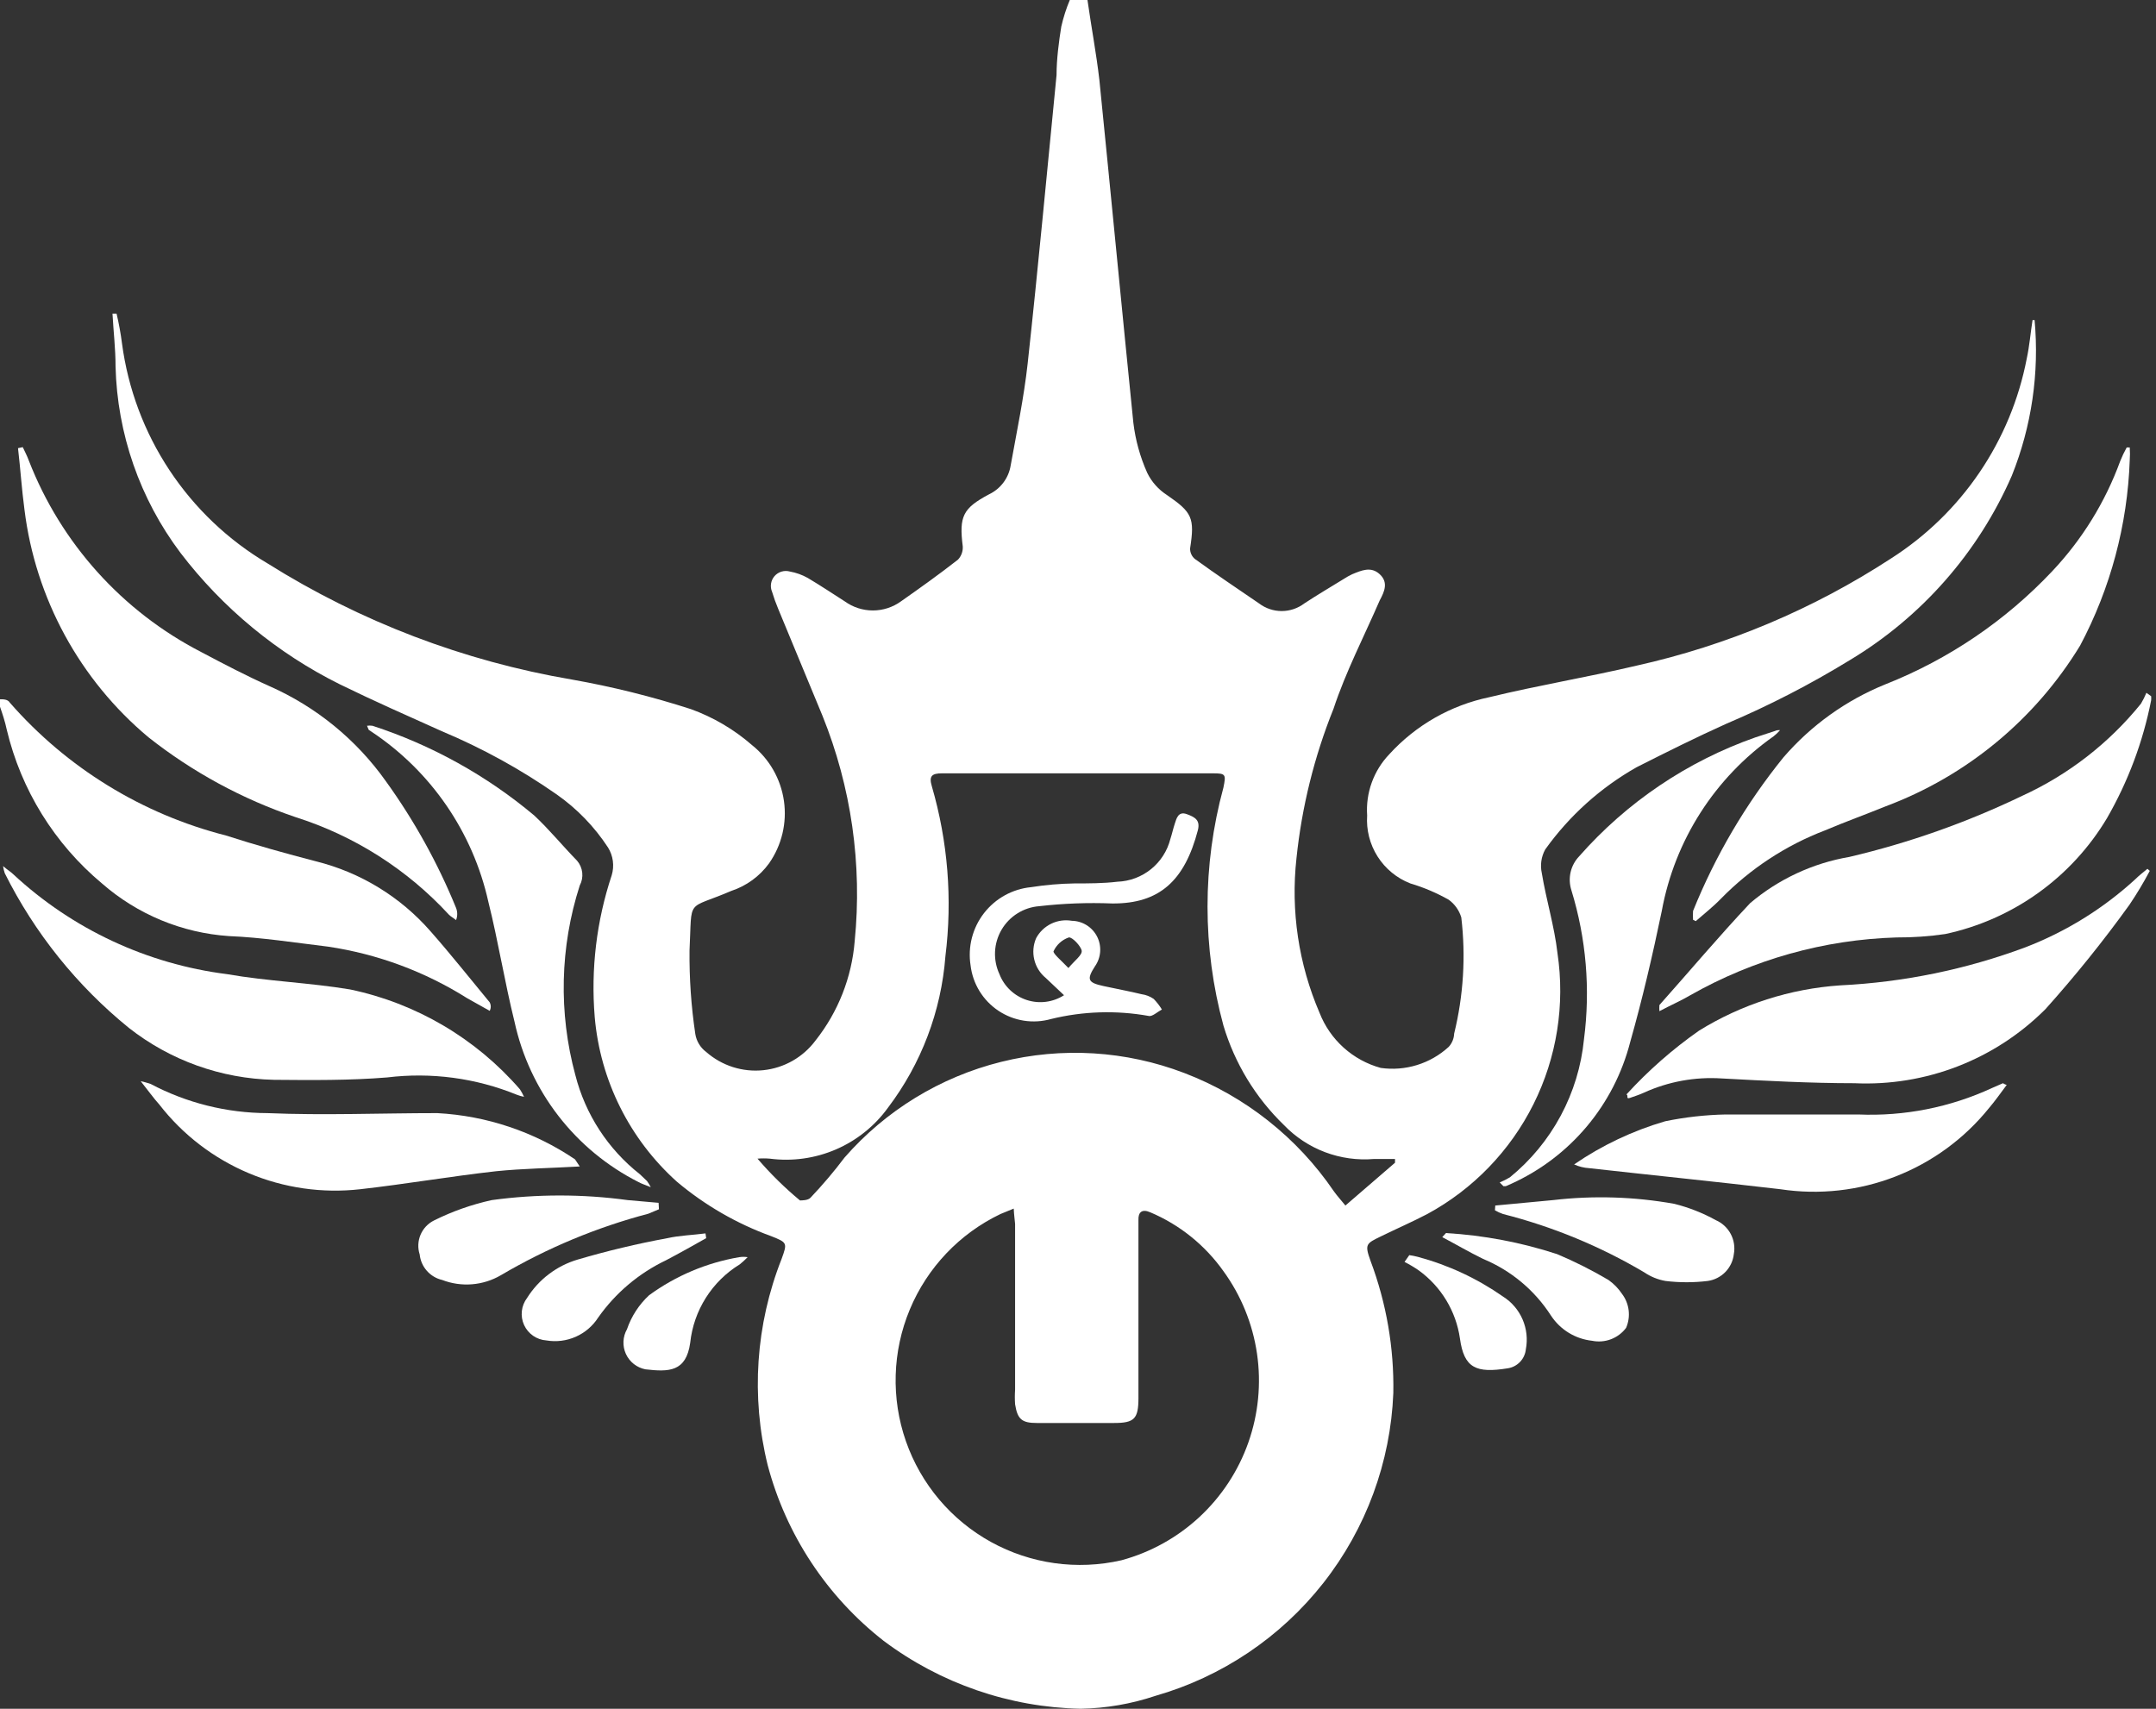<svg width="246" height="195" viewBox="0 0 246 195" fill="none" xmlns="http://www.w3.org/2000/svg">
<rect x="0" y="0" width="246" height="195" fill="#333333" stroke="none"/>
<path d="M124.081 0C124.507 3.024 125.089 6.088 125.438 9.112C126.756 22.179 127.997 35.208 129.315 48.236C129.552 50.218 130.088 52.154 130.905 53.975C131.412 55.004 132.19 55.875 133.154 56.495C136.023 58.473 136.334 59.093 135.791 62.583C135.785 62.811 135.83 63.038 135.924 63.246C136.018 63.455 136.158 63.639 136.334 63.785C138.738 65.53 141.219 67.197 143.662 68.865C144.404 69.427 145.309 69.732 146.241 69.732C147.172 69.732 148.077 69.427 148.819 68.865C150.293 67.895 151.805 67.003 153.317 66.073C153.627 65.869 153.951 65.688 154.286 65.53C155.333 65.103 156.419 64.599 157.427 65.53C158.435 66.46 157.97 67.507 157.427 68.516C155.644 72.626 153.55 76.658 152.154 80.885C149.958 86.347 148.535 92.09 147.927 97.946C147.263 103.956 148.171 110.035 150.564 115.589C151.158 117.107 152.098 118.465 153.31 119.556C154.522 120.646 155.971 121.439 157.544 121.87C158.933 122.067 160.35 121.954 161.691 121.538C163.032 121.123 164.264 120.415 165.299 119.466C165.678 119.052 165.898 118.516 165.919 117.954C166.983 113.618 167.259 109.126 166.733 104.693C166.488 103.882 165.984 103.174 165.299 102.676C163.913 101.893 162.443 101.269 160.917 100.815C159.377 100.216 158.069 99.14 157.183 97.745C156.297 96.35 155.88 94.709 155.993 93.06C155.904 91.786 156.083 90.507 156.517 89.305C156.951 88.103 157.631 87.005 158.513 86.081C161.533 82.764 165.522 80.485 169.913 79.567C175.496 78.209 181.158 77.279 186.741 75.96C197.063 73.66 206.887 69.523 215.745 63.746C219.748 61.194 223.188 57.853 225.854 53.926C228.521 49.999 230.359 45.569 231.255 40.908C231.565 39.473 231.682 38 231.914 36.526H232.147C232.699 42.568 231.809 48.655 229.549 54.285C225.722 63.055 219.257 70.415 211.053 75.34C206.547 78.102 201.843 80.526 196.978 82.591C193.527 84.142 190.115 85.848 186.741 87.554C182.622 89.885 179.063 93.088 176.311 96.938C175.855 97.765 175.717 98.73 175.923 99.652C176.427 102.715 177.358 105.701 177.707 108.764C178.587 114.652 177.634 120.668 174.977 125.995C172.32 131.323 168.088 135.704 162.856 138.543C161.15 139.435 159.366 140.211 157.621 141.064C155.876 141.917 155.682 141.956 156.38 143.894C158.191 148.713 159.073 153.831 158.978 158.978C158.663 166.86 155.87 174.441 150.997 180.644C146.124 186.847 139.419 191.355 131.836 193.527C129.084 194.451 126.207 194.948 123.305 195C115.181 194.835 107.314 192.123 100.816 187.245C94.34 182.183 89.697 175.143 87.593 167.198C85.666 159.378 86.222 151.152 89.183 143.662C89.842 141.839 89.842 141.801 87.981 141.064C84.064 139.643 80.428 137.542 77.24 134.86C71.837 130.011 68.482 123.287 67.857 116.054C67.405 110.589 68.065 105.088 69.796 99.885C69.955 99.355 70 98.797 69.926 98.249C69.853 97.7 69.663 97.174 69.369 96.705C67.82 94.335 65.833 92.282 63.514 90.656C59.414 87.794 55.02 85.376 50.408 83.444C46.53 81.699 42.653 79.993 38.775 78.093C31.645 74.549 25.423 69.416 20.59 63.087C15.962 56.937 13.373 49.494 13.184 41.8C13.184 39.783 12.951 37.922 12.835 35.789H13.3C13.566 36.915 13.774 38.054 13.921 39.202C14.608 44.366 16.459 49.308 19.334 53.653C22.209 57.999 26.032 61.636 30.516 64.289C41.115 70.945 52.92 75.451 65.259 77.55C69.854 78.363 74.389 79.49 78.83 80.924C81.391 81.849 83.758 83.243 85.81 85.034C87.787 86.616 89.087 88.891 89.447 91.397C89.807 93.904 89.2 96.453 87.748 98.528C86.678 99.999 85.173 101.098 83.444 101.668C78.21 103.917 78.985 102.327 78.675 108.454C78.642 111.646 78.863 114.836 79.334 117.993C79.463 118.813 79.909 119.551 80.575 120.048C81.461 120.827 82.499 121.415 83.623 121.773C84.747 122.131 85.933 122.252 87.107 122.128C88.28 122.004 89.415 121.638 90.44 121.053C91.465 120.468 92.357 119.677 93.061 118.729C95.633 115.479 97.185 111.539 97.52 107.407C98.396 98.653 97.132 89.817 93.836 81.66C92.246 77.783 90.463 73.556 88.795 69.485C88.528 68.852 88.295 68.204 88.097 67.546C87.969 67.251 87.926 66.925 87.975 66.607C88.023 66.289 88.161 65.991 88.372 65.747C88.583 65.504 88.859 65.325 89.167 65.232C89.475 65.139 89.803 65.134 90.114 65.22C90.835 65.348 91.53 65.597 92.169 65.957C93.603 66.809 94.999 67.74 96.395 68.632C97.326 69.304 98.446 69.665 99.594 69.665C100.743 69.665 101.862 69.304 102.793 68.632C105.003 67.081 107.175 65.53 109.307 63.863C109.497 63.661 109.642 63.423 109.736 63.163C109.829 62.903 109.868 62.626 109.85 62.35C109.424 58.938 109.85 58.008 112.836 56.418C113.486 56.112 114.052 55.651 114.485 55.077C114.917 54.503 115.203 53.832 115.317 53.122C116.015 49.244 116.83 45.367 117.256 41.489C118.458 30.516 119.466 19.543 120.552 8.569C120.552 6.747 120.824 4.692 121.095 3.024C121.331 1.99 121.655 0.979 122.064 0L124.081 0ZM115.666 137.923L114.154 138.543C109.479 140.781 105.794 144.664 103.804 149.45C101.814 154.235 101.659 159.586 103.368 164.479C105.077 169.372 108.531 173.462 113.068 175.967C117.605 178.472 122.907 179.215 127.958 178.055C131.28 177.155 134.334 175.461 136.857 173.119C139.379 170.777 141.295 167.857 142.439 164.611C143.584 161.365 143.922 157.889 143.426 154.483C142.93 151.077 141.614 147.842 139.591 145.058C137.488 142.091 134.602 139.768 131.254 138.35C130.285 137.923 129.858 138.35 129.897 139.241V141.607C129.897 147.578 129.897 153.549 129.897 159.521C129.897 161.925 129.432 162.39 127.105 162.39H118.303C116.597 162.39 116.093 161.964 115.822 160.258C115.783 159.702 115.783 159.145 115.822 158.59C115.822 152.27 115.822 145.988 115.822 139.668C115.783 139.203 115.705 138.699 115.666 137.923ZM159.172 132.688V132.262C158.397 132.262 157.582 132.262 156.768 132.262C154.875 132.422 152.969 132.156 151.192 131.486C149.414 130.815 147.808 129.755 146.493 128.384C143.255 125.252 140.878 121.34 139.591 117.023C137.175 108.137 137.175 98.767 139.591 89.881C139.901 88.368 139.862 88.252 138.389 88.252H107.485C106.322 88.252 105.973 88.562 106.322 89.726C108.154 96.015 108.682 102.612 107.873 109.113C107.396 115.388 105.121 121.392 101.32 126.407C99.804 128.503 97.749 130.15 95.374 131.174C92.999 132.197 90.391 132.56 87.826 132.223C87.361 132.184 86.894 132.184 86.43 132.223C87.908 133.947 89.529 135.543 91.277 136.992C91.471 136.992 92.207 136.992 92.479 136.682C93.875 135.209 95.193 133.658 96.356 132.107C101.053 126.721 107.291 122.907 114.225 121.18C121.16 119.453 128.457 119.897 135.132 122.452C142.063 125.102 148.017 129.811 152.193 135.946C152.58 136.488 153.046 136.992 153.511 137.574L159.172 132.688Z" fill="white"/>
<path d="M0 79.799C0.388 79.799 0.892 79.799 1.124 80.187C7.62 87.622 16.219 92.909 25.785 95.348C29.159 96.434 32.61 97.403 36.061 98.295C41.131 99.559 45.691 102.347 49.128 106.283C51.455 108.92 53.626 111.673 55.875 114.387C55.953 114.537 55.994 114.703 55.994 114.872C55.994 115.04 55.953 115.207 55.875 115.356L53.316 113.922C48.483 110.874 43.069 108.867 37.418 108.028C33.541 107.563 29.896 106.981 26.134 106.826C20.772 106.467 15.677 104.355 11.633 100.816C6.22 96.296 2.412 90.148 0.776 83.289C0.582 82.359 0.271 81.428 0 80.653V79.799Z" fill="white"/>
<path d="M2.598 51.028C2.831 51.532 3.102 52.036 3.296 52.579C6.967 62.01 13.959 69.773 22.955 74.409C25.514 75.766 28.112 77.123 30.71 78.287C36.061 80.643 40.672 84.409 44.049 89.182C47.272 93.658 49.953 98.5 52.036 103.607C52.213 104.055 52.213 104.554 52.036 105.003C51.765 104.77 51.455 104.615 51.222 104.382C46.46 99.215 40.432 95.379 33.734 93.254C27.659 91.198 21.98 88.116 16.945 84.142C9.106 77.588 4.048 68.302 2.792 58.162C2.482 55.836 2.327 53.471 2.055 51.144L2.598 51.028Z" fill="white"/>
<path d="M193.178 104.964C193.156 104.628 193.156 104.291 193.178 103.956C195.728 97.635 199.204 91.728 203.492 86.429C206.653 82.767 210.64 79.909 215.124 78.093C222.342 75.239 228.842 70.83 234.163 65.181C237.575 61.564 240.214 57.289 241.918 52.617C242.132 52.086 242.378 51.568 242.655 51.066H243.004C243.04 51.544 243.04 52.024 243.004 52.501C242.747 59.896 240.811 67.136 237.342 73.672C232.211 82.097 224.401 88.555 215.163 92.013C212.875 92.944 210.51 93.797 208.222 94.766C203.769 96.471 199.735 99.117 196.396 102.521C195.504 103.452 194.457 104.266 193.488 105.119L193.178 104.964Z" fill="white"/>
<path d="M189.339 115.394C189.32 115.162 189.32 114.929 189.339 114.696C192.79 110.819 196.047 106.941 199.692 103.064C202.926 100.325 206.836 98.504 211.014 97.79C217.827 96.188 224.445 93.847 230.751 90.811C236.012 88.4 240.644 84.803 244.283 80.303C244.521 79.905 244.728 79.49 244.904 79.062L245.447 79.45C245.46 79.605 245.46 79.76 245.447 79.915C244.517 84.647 242.814 89.192 240.406 93.37C238.403 96.724 235.731 99.629 232.555 101.904C229.379 104.179 225.769 105.775 221.949 106.592C220.113 106.859 218.259 106.989 216.404 106.98C208.138 107.224 200.058 109.487 192.868 113.572C191.821 114.192 190.657 114.696 189.339 115.394Z" fill="white"/>
<path d="M0.349 98.838C0.892 99.303 1.241 99.497 1.512 99.768C8.247 106.029 16.778 110.017 25.902 111.168C30.555 111.983 35.285 112.138 39.938 112.913C47.474 114.489 54.285 118.493 59.326 124.313C59.5 124.586 59.656 124.871 59.791 125.166C59.513 125.115 59.24 125.037 58.977 124.933C54.289 123.021 49.19 122.34 44.165 122.956C39.899 123.305 35.557 123.266 31.253 123.227C25.236 123.096 19.426 121.014 14.696 117.295C8.777 112.487 3.952 106.472 0.543 99.652C0.455 99.387 0.39 99.114 0.349 98.838Z" fill="white"/>
<path d="M185.578 124.895C188.068 122.168 190.851 119.724 193.876 117.605C198.741 114.604 204.264 112.834 209.967 112.448C217.193 112.096 224.321 110.632 231.1 108.105C235.722 106.325 239.97 103.695 243.624 100.35C244.05 99.924 244.555 99.536 245.02 99.148L245.291 99.381C244.586 100.714 243.809 102.009 242.965 103.258C239.987 107.394 236.79 111.368 233.387 115.162C230.543 118.01 227.136 120.232 223.383 121.688C219.631 123.143 215.616 123.8 211.596 123.615C206.555 123.615 201.514 123.344 196.473 123.072C193.412 122.867 190.347 123.427 187.555 124.701C187.051 124.934 186.547 125.089 186.004 125.283C185.461 125.477 185.849 125.011 185.578 124.895Z" fill="white"/>
<path d="M203.104 83.328C202.88 83.583 202.634 83.817 202.367 84.026C195.667 88.74 191.086 95.898 189.61 103.956C188.563 108.997 187.4 113.999 186.004 118.924C185.095 122.462 183.404 125.751 181.055 128.55C178.707 131.348 175.76 133.584 172.433 135.093L171.813 135.364H171.541L171.115 134.938C171.517 134.775 171.906 134.581 172.278 134.356C174.655 132.419 176.625 130.03 178.076 127.329C179.527 124.627 180.429 121.665 180.731 118.613C181.478 112.902 180.989 107.097 179.296 101.591C179.081 100.924 179.05 100.212 179.207 99.529C179.364 98.847 179.703 98.219 180.188 97.714C185.622 91.539 192.552 86.866 200.312 84.142L202.561 83.406C202.561 83.406 202.755 83.289 203.104 83.328Z" fill="white"/>
<path d="M41.877 82.823C42.083 82.794 42.292 82.794 42.498 82.823C49.249 85.022 55.514 88.497 60.955 93.06C62.661 94.65 64.173 96.511 65.84 98.217C66.171 98.602 66.378 99.079 66.433 99.584C66.489 100.089 66.39 100.599 66.15 101.047C63.893 108.059 63.718 115.575 65.647 122.684C66.787 127.167 69.377 131.148 73.014 134.006L73.828 134.782C73.989 135.003 74.131 135.236 74.254 135.48C73.595 135.208 73.208 135.092 72.859 134.898C69.287 133.092 66.163 130.512 63.715 127.346C61.267 124.18 59.555 120.507 58.706 116.596C57.581 112.06 56.844 107.407 55.72 102.909C53.953 94.973 49.188 88.027 42.42 83.521L42.071 83.288L41.877 82.823Z" fill="white"/>
<path d="M66.15 133.115C62.777 133.309 59.675 133.348 56.612 133.658C51.416 134.24 46.259 135.132 41.102 135.713C36.775 136.203 32.394 135.573 28.381 133.882C24.368 132.191 20.857 129.497 18.186 126.058C17.526 125.321 16.945 124.507 16.053 123.383C16.433 123.466 16.808 123.569 17.177 123.693C21.288 125.869 25.865 127.013 30.516 127.028C36.992 127.299 43.467 127.028 49.904 127.028C55.52 127.329 60.948 129.152 65.608 132.301C65.608 132.301 65.918 132.766 66.15 133.115Z" fill="white"/>
<path d="M228.967 123.808C228.269 124.739 227.648 125.631 226.951 126.445C224.139 129.937 220.461 132.63 216.284 134.257C212.106 135.883 207.575 136.385 203.143 135.712C195.853 134.859 188.602 134.123 181.312 133.308C180.722 133.272 180.144 133.128 179.606 132.882C182.787 130.699 186.294 129.037 189.998 127.957C192.27 127.489 194.58 127.229 196.9 127.182C201.941 127.182 206.981 127.182 212.022 127.182C217.283 127.407 222.521 126.37 227.299 124.157L228.54 123.615C228.54 123.615 228.773 123.77 228.967 123.808Z" fill="white"/>
<path d="M170.61 137.574L177.202 136.954C181.812 136.417 186.476 136.561 191.045 137.381C192.695 137.794 194.286 138.42 195.775 139.242C196.505 139.561 197.106 140.118 197.479 140.822C197.852 141.526 197.976 142.336 197.831 143.119C197.743 143.889 197.403 144.607 196.862 145.162C196.321 145.716 195.612 146.076 194.845 146.182C193.248 146.376 191.634 146.376 190.037 146.182C189.176 146.033 188.356 145.703 187.633 145.213C182.603 142.23 177.17 139.984 171.502 138.544C171.178 138.434 170.866 138.291 170.572 138.117L170.61 137.574Z" fill="white"/>
<path d="M75.185 138.001L73.983 138.505C68.079 140.062 62.416 142.424 57.155 145.523C56.149 146.112 55.024 146.466 53.862 146.56C52.701 146.654 51.534 146.485 50.447 146.066C49.77 145.908 49.16 145.543 48.701 145.021C48.242 144.5 47.958 143.849 47.887 143.158C47.649 142.423 47.682 141.628 47.981 140.916C48.28 140.204 48.825 139.624 49.516 139.28C51.609 138.236 53.823 137.455 56.108 136.954C61.254 136.252 66.472 136.252 71.618 136.954L75.146 137.264L75.185 138.001Z" fill="white"/>
<path d="M80.575 141.297C79.062 142.15 77.55 143.003 75.999 143.817C72.894 145.298 70.223 147.555 68.244 150.37C67.623 151.332 66.734 152.091 65.686 152.552C64.639 153.014 63.479 153.159 62.35 152.968C61.805 152.932 61.28 152.749 60.83 152.439C60.381 152.128 60.024 151.702 59.797 151.205C59.57 150.708 59.483 150.159 59.543 149.616C59.603 149.073 59.81 148.556 60.14 148.121C61.467 146.005 63.522 144.446 65.918 143.739C69.285 142.748 72.702 141.932 76.154 141.297C77.55 140.986 79.024 140.948 80.497 140.754L80.575 141.297Z" fill="white"/>
<path d="M164.988 140.715C169.3 140.97 173.561 141.778 177.667 143.119C179.683 143.969 181.639 144.953 183.522 146.066C184.133 146.496 184.659 147.035 185.073 147.656C185.487 148.203 185.748 148.85 185.83 149.532C185.912 150.213 185.811 150.904 185.539 151.533C185.098 152.121 184.5 152.571 183.814 152.832C183.127 153.093 182.381 153.153 181.661 153.007C180.716 152.905 179.805 152.594 178.993 152.098C178.182 151.602 177.491 150.932 176.969 150.137C175.105 147.239 172.399 144.979 169.214 143.662C167.625 142.886 166.112 141.995 164.561 141.18L164.988 140.715Z" fill="white"/>
<path d="M85.305 143.468C85.024 143.756 84.726 144.028 84.414 144.282C82.846 145.241 81.521 146.548 80.539 148.101C79.557 149.654 78.946 151.412 78.752 153.24C78.287 156.574 76.31 156.574 73.634 156.264C73.152 156.168 72.7 155.96 72.314 155.655C71.929 155.351 71.621 154.959 71.416 154.512C71.212 154.065 71.117 153.576 71.138 153.085C71.16 152.594 71.297 152.116 71.54 151.689C72.047 150.207 72.913 148.875 74.061 147.811C77.104 145.589 80.621 144.103 84.336 143.468C84.657 143.416 84.984 143.416 85.305 143.468Z" fill="white"/>
<path d="M160.8 143.235C161.127 143.281 161.45 143.346 161.77 143.429C165.253 144.364 168.546 145.899 171.502 147.966C172.488 148.591 173.264 149.498 173.727 150.57C174.19 151.642 174.32 152.829 174.1 153.976C174.046 154.514 173.815 155.019 173.443 155.412C173.071 155.805 172.58 156.064 172.045 156.147C168.439 156.729 167.043 156.147 166.578 152.735C166.354 151.194 165.824 149.714 165.018 148.382C164.212 147.05 163.147 145.893 161.886 144.98C161.366 144.62 160.822 144.296 160.257 144.01L160.8 143.235Z" fill="white"/>
<path d="M121.405 113.572L119.311 111.594C118.662 111.059 118.205 110.326 118.01 109.508C117.814 108.689 117.889 107.829 118.225 107.058C118.611 106.343 119.212 105.768 119.942 105.413C120.673 105.059 121.496 104.942 122.297 105.08C122.896 105.09 123.481 105.264 123.989 105.582C124.497 105.9 124.909 106.35 125.18 106.884C125.451 107.419 125.571 108.017 125.528 108.614C125.484 109.212 125.279 109.787 124.933 110.276C123.964 111.788 124.119 112.137 125.903 112.525C127.686 112.913 128.811 113.107 130.246 113.456C130.747 113.523 131.226 113.709 131.641 113.999C131.994 114.365 132.306 114.768 132.572 115.201C132.068 115.472 131.448 116.054 131.06 115.937C127.367 115.277 123.576 115.395 119.931 116.286C118.921 116.574 117.861 116.639 116.823 116.477C115.785 116.315 114.795 115.929 113.921 115.346C113.047 114.764 112.31 113.998 111.761 113.103C111.212 112.207 110.864 111.203 110.742 110.16C110.578 109.117 110.63 108.051 110.892 107.029C111.155 106.006 111.624 105.048 112.27 104.213C112.917 103.378 113.726 102.684 114.65 102.173C115.574 101.662 116.593 101.345 117.644 101.242C119.286 100.984 120.945 100.841 122.607 100.815C124.235 100.815 125.864 100.815 127.493 100.621C128.894 100.571 130.241 100.068 131.332 99.187C132.423 98.306 133.198 97.095 133.541 95.736C133.735 95.154 133.852 94.572 134.046 93.991C134.239 93.409 134.433 92.556 135.403 92.905C136.372 93.254 136.954 93.603 136.682 94.727C135.17 100.505 132.301 103.142 126.911 103.103C124.128 102.992 121.341 103.096 118.574 103.413C117.694 103.481 116.843 103.761 116.095 104.23C115.346 104.698 114.722 105.341 114.277 106.103C113.831 106.865 113.576 107.724 113.534 108.606C113.493 109.488 113.665 110.367 114.038 111.168C114.305 111.86 114.723 112.483 115.262 112.994C115.8 113.504 116.446 113.888 117.151 114.118C117.856 114.348 118.604 114.419 119.339 114.324C120.075 114.23 120.781 113.973 121.405 113.572ZM121.909 110.47C122.607 109.617 123.499 108.997 123.421 108.492C123.344 107.988 122.335 106.903 121.948 106.98C121.564 107.113 121.211 107.322 120.911 107.595C120.611 107.869 120.37 108.2 120.203 108.57C120.203 108.88 121.095 109.617 121.909 110.47Z" fill="white"/>
</svg>
